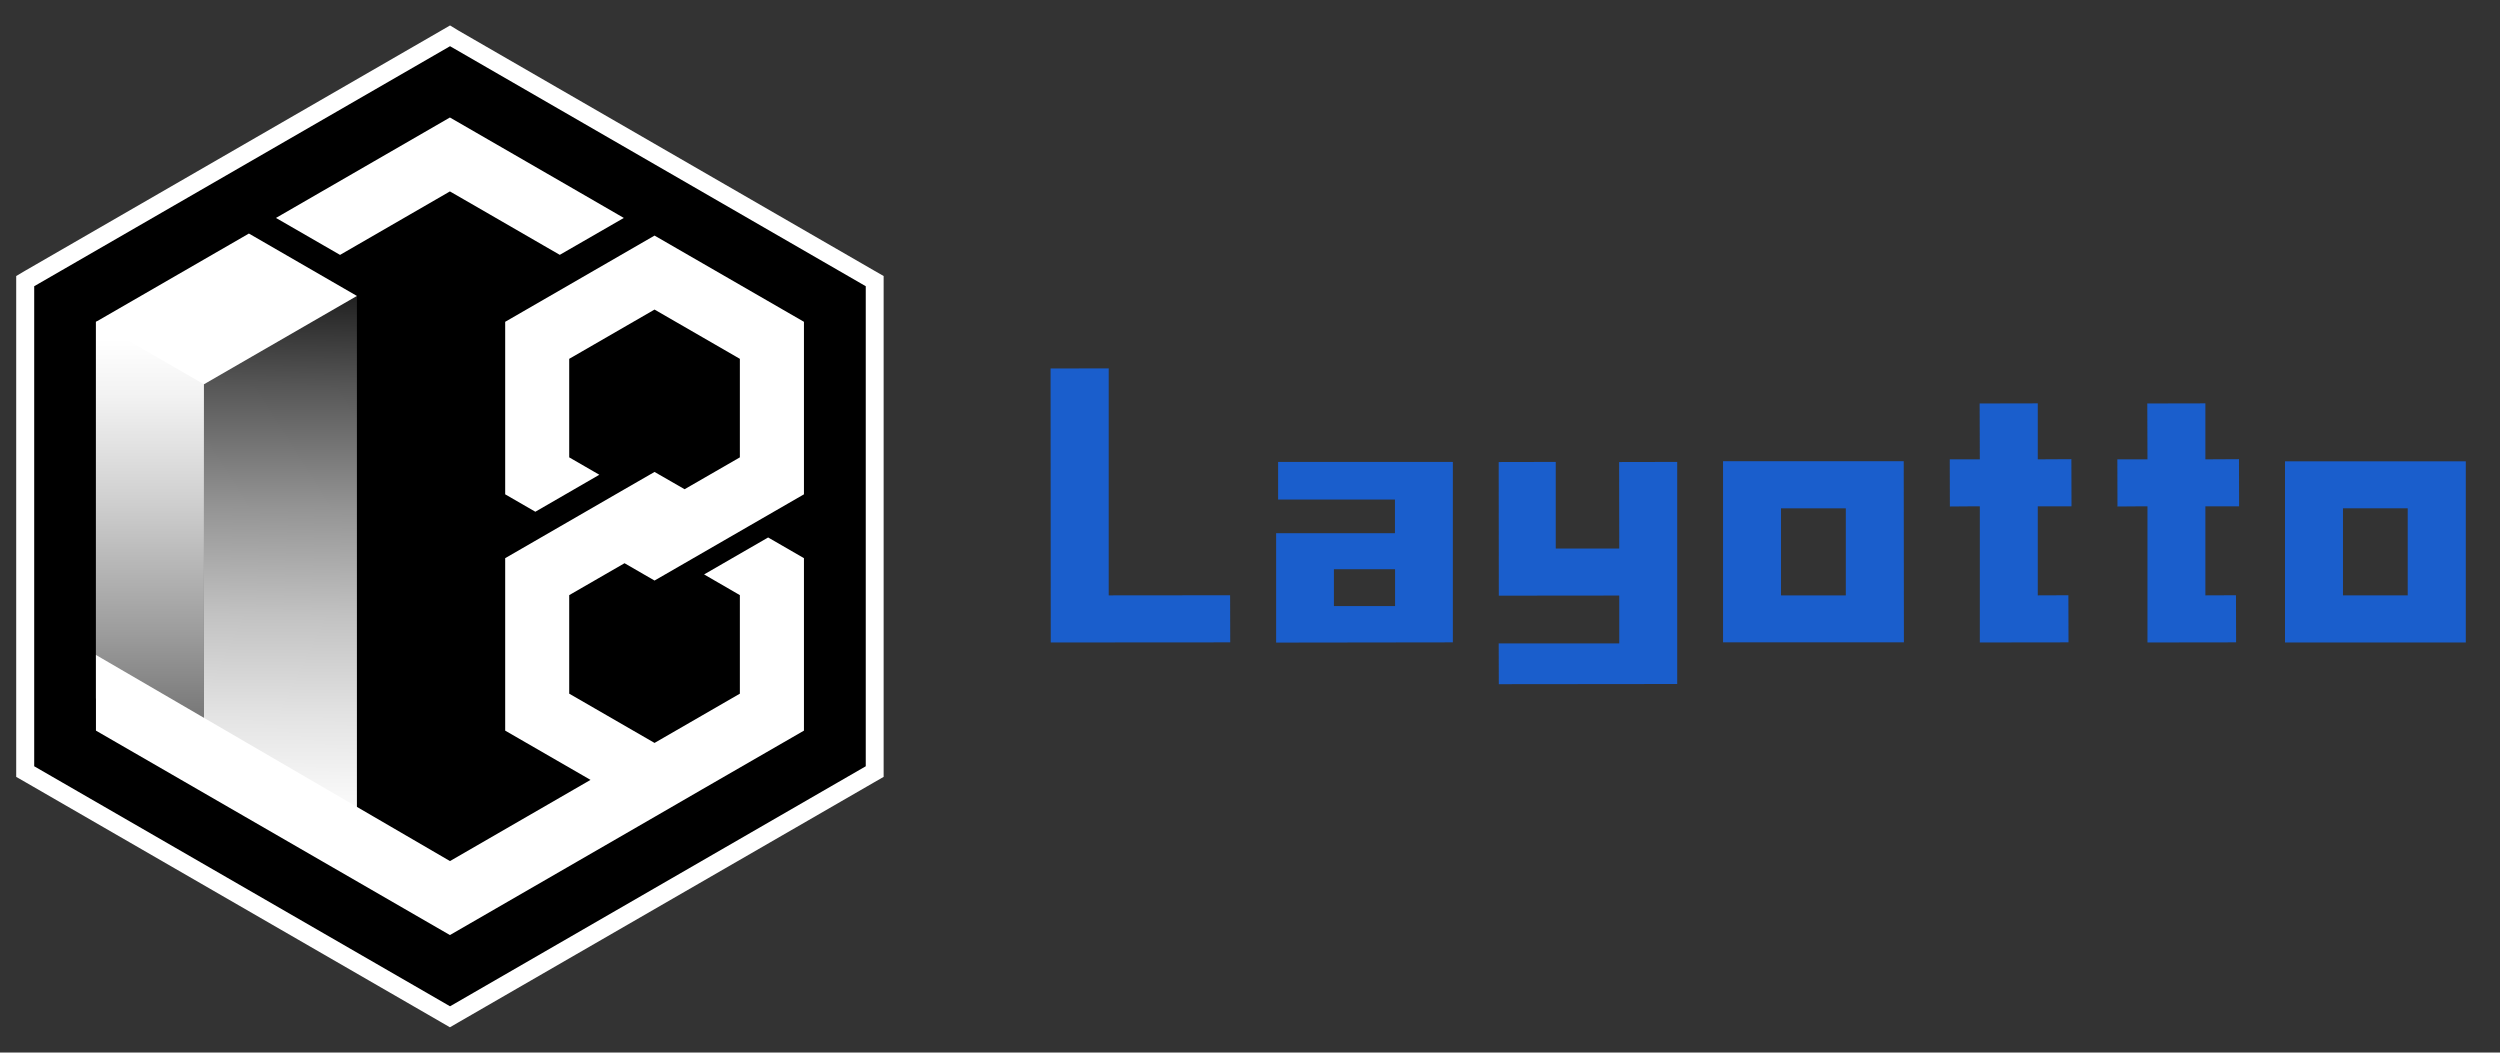 <svg id="图层_1" data-name="图层 1" xmlns="http://www.w3.org/2000/svg" xmlns:xlink="http://www.w3.org/1999/xlink" viewBox="0 0 416.63 175.41"><rect x="0" y="0" width="416.63" height="175.41" fill="#333333" stroke="none"/><defs><style>.cls-1{fill:#fff;}.cls-2{fill:#1a5ecc;}.cls-3{fill:url(#未命名的渐变_73);}.cls-4{fill:url(#未命名的渐变_79);}</style><linearGradient id="未命名的渐变_73" x1="47.66" y1="21.51" x2="46.21" y2="140.56" gradientUnits="userSpaceOnUse"><stop offset="0.15" stop-color="#fff" stop-opacity="0"/><stop offset="0.19" stop-color="#fff" stop-opacity="0.06"/><stop offset="0.36" stop-color="#fff" stop-opacity="0.34"/><stop offset="0.53" stop-color="#fff" stop-opacity="0.58"/><stop offset="0.68" stop-color="#fff" stop-opacity="0.76"/><stop offset="0.82" stop-color="#fff" stop-opacity="0.89"/><stop offset="0.93" stop-color="#fff" stop-opacity="0.97"/><stop offset="1" stop-color="#fff"/></linearGradient><linearGradient id="未命名的渐变_79" x1="24.99" y1="161.24" x2="24.99" y2="56.54" gradientUnits="userSpaceOnUse"><stop offset="0" stop-color="#fff" stop-opacity="0"/><stop offset="0.26" stop-color="#fff" stop-opacity="0.32"/><stop offset="0.53" stop-color="#fff" stop-opacity="0.61"/><stop offset="0.75" stop-color="#fff" stop-opacity="0.82"/><stop offset="0.91" stop-color="#fff" stop-opacity="0.95"/><stop offset="1" stop-color="#fff"/></linearGradient></defs><polygon points="4.2 128.57 4.2 46.84 74.98 5.97 145.76 46.84 145.76 128.57 74.98 169.44 4.2 128.57"/><path class="cls-1" d="M75,7.7l69.28,40v80L75,167.7,5.7,127.7v-80L75,7.7m0-3.46-1.5.87L4.2,45.11,2.7,46v83.47l1.5.86,69.28,40,1.5.87,1.5-.87,69.28-40,1.5-.86V46l-1.5-.86-69.28-40L75,4.24Z"/><path class="cls-2" d="M242.12,107.05l0-30.07H213l0,6.27,19.47,0v5.61H212.67l0,18.23ZM222.3,94.86h10.19V101H222.3Z"/><polygon class="cls-2" points="175.08 61.41 175.11 107.07 205.02 107.05 205 99.2 184.77 99.22 184.77 61.39 175.08 61.41"/><path class="cls-2" d="M380.8,76.88v30.19l30.13,0,0-30.19Zm20.45,22.34H390.46V84.71h10.79Z"/><path class="cls-2" d="M317.26,76.86l-30.11,0v30.19l30.14,0Zm-9.65,22.36h-10.8V84.71h10.8Z"/><polygon class="cls-2" points="372.65 107.05 372.63 99.2 367.53 99.22 367.53 84.38 373.15 84.38 373.13 76.52 367.53 76.55 367.53 67.22 357.85 67.24 357.88 76.55 352.86 76.55 352.88 84.41 356.8 84.38 357.88 84.38 357.88 107.07 372.65 107.05"/><polygon class="cls-2" points="344.72 107.05 344.7 99.2 339.6 99.22 339.6 84.38 345.22 84.38 345.2 76.52 339.6 76.55 339.6 67.22 329.91 67.24 329.94 76.55 324.93 76.55 324.95 84.41 328.87 84.38 329.94 84.38 329.94 107.07 344.72 107.05"/><polygon class="cls-2" points="279.51 113.99 279.51 76.98 269.83 77 269.85 91.42 259.27 91.42 259.27 76.98 249.76 77 249.78 99.27 269.85 99.25 269.85 107.22 249.76 107.22 249.78 114.02 279.51 113.99"/><polygon class="cls-3" points="59.48 49.32 59.48 143.21 33.99 129.28 33.99 51.75 59.48 49.32"/><polygon class="cls-4" points="33.99 51.77 33.99 129.29 15.98 116.39 15.98 53.64 33.99 51.77"/><polygon class="cls-1" points="103.96 36.32 93.29 42.47 90.51 40.87 81.62 35.73 74.98 31.9 56.67 42.48 45.99 36.32 74.98 19.58 87.73 26.94 96.63 32.08 103.96 36.32"/><polygon class="cls-1" points="94.86 99.18 94.86 115.6 109.08 123.81 123.3 115.6 123.3 99.18 117.34 95.73 128.01 89.57 133.98 93.02 133.98 121.76 117.01 131.55 109.08 136.14 74.98 155.83 15.99 121.76 15.99 109.15 74.99 143.5 98.41 129.97 84.19 121.76 84.19 93.02 93.4 87.7 104.08 81.53 109.08 78.65 114.09 81.53 123.3 76.22 123.3 59.8 109.08 51.59 94.86 59.8 94.86 76.22 99.88 79.12 89.22 85.28 89.21 85.28 84.19 82.38 84.19 53.63 109.08 39.26 133.98 53.63 133.98 82.38 124.76 87.7 114.09 93.86 109.08 96.75 104.08 93.86 94.86 99.18"/><polygon class="cls-1" points="59.48 49.32 41.48 38.92 15.98 53.64 33.99 64.04 59.48 49.32"/></svg>